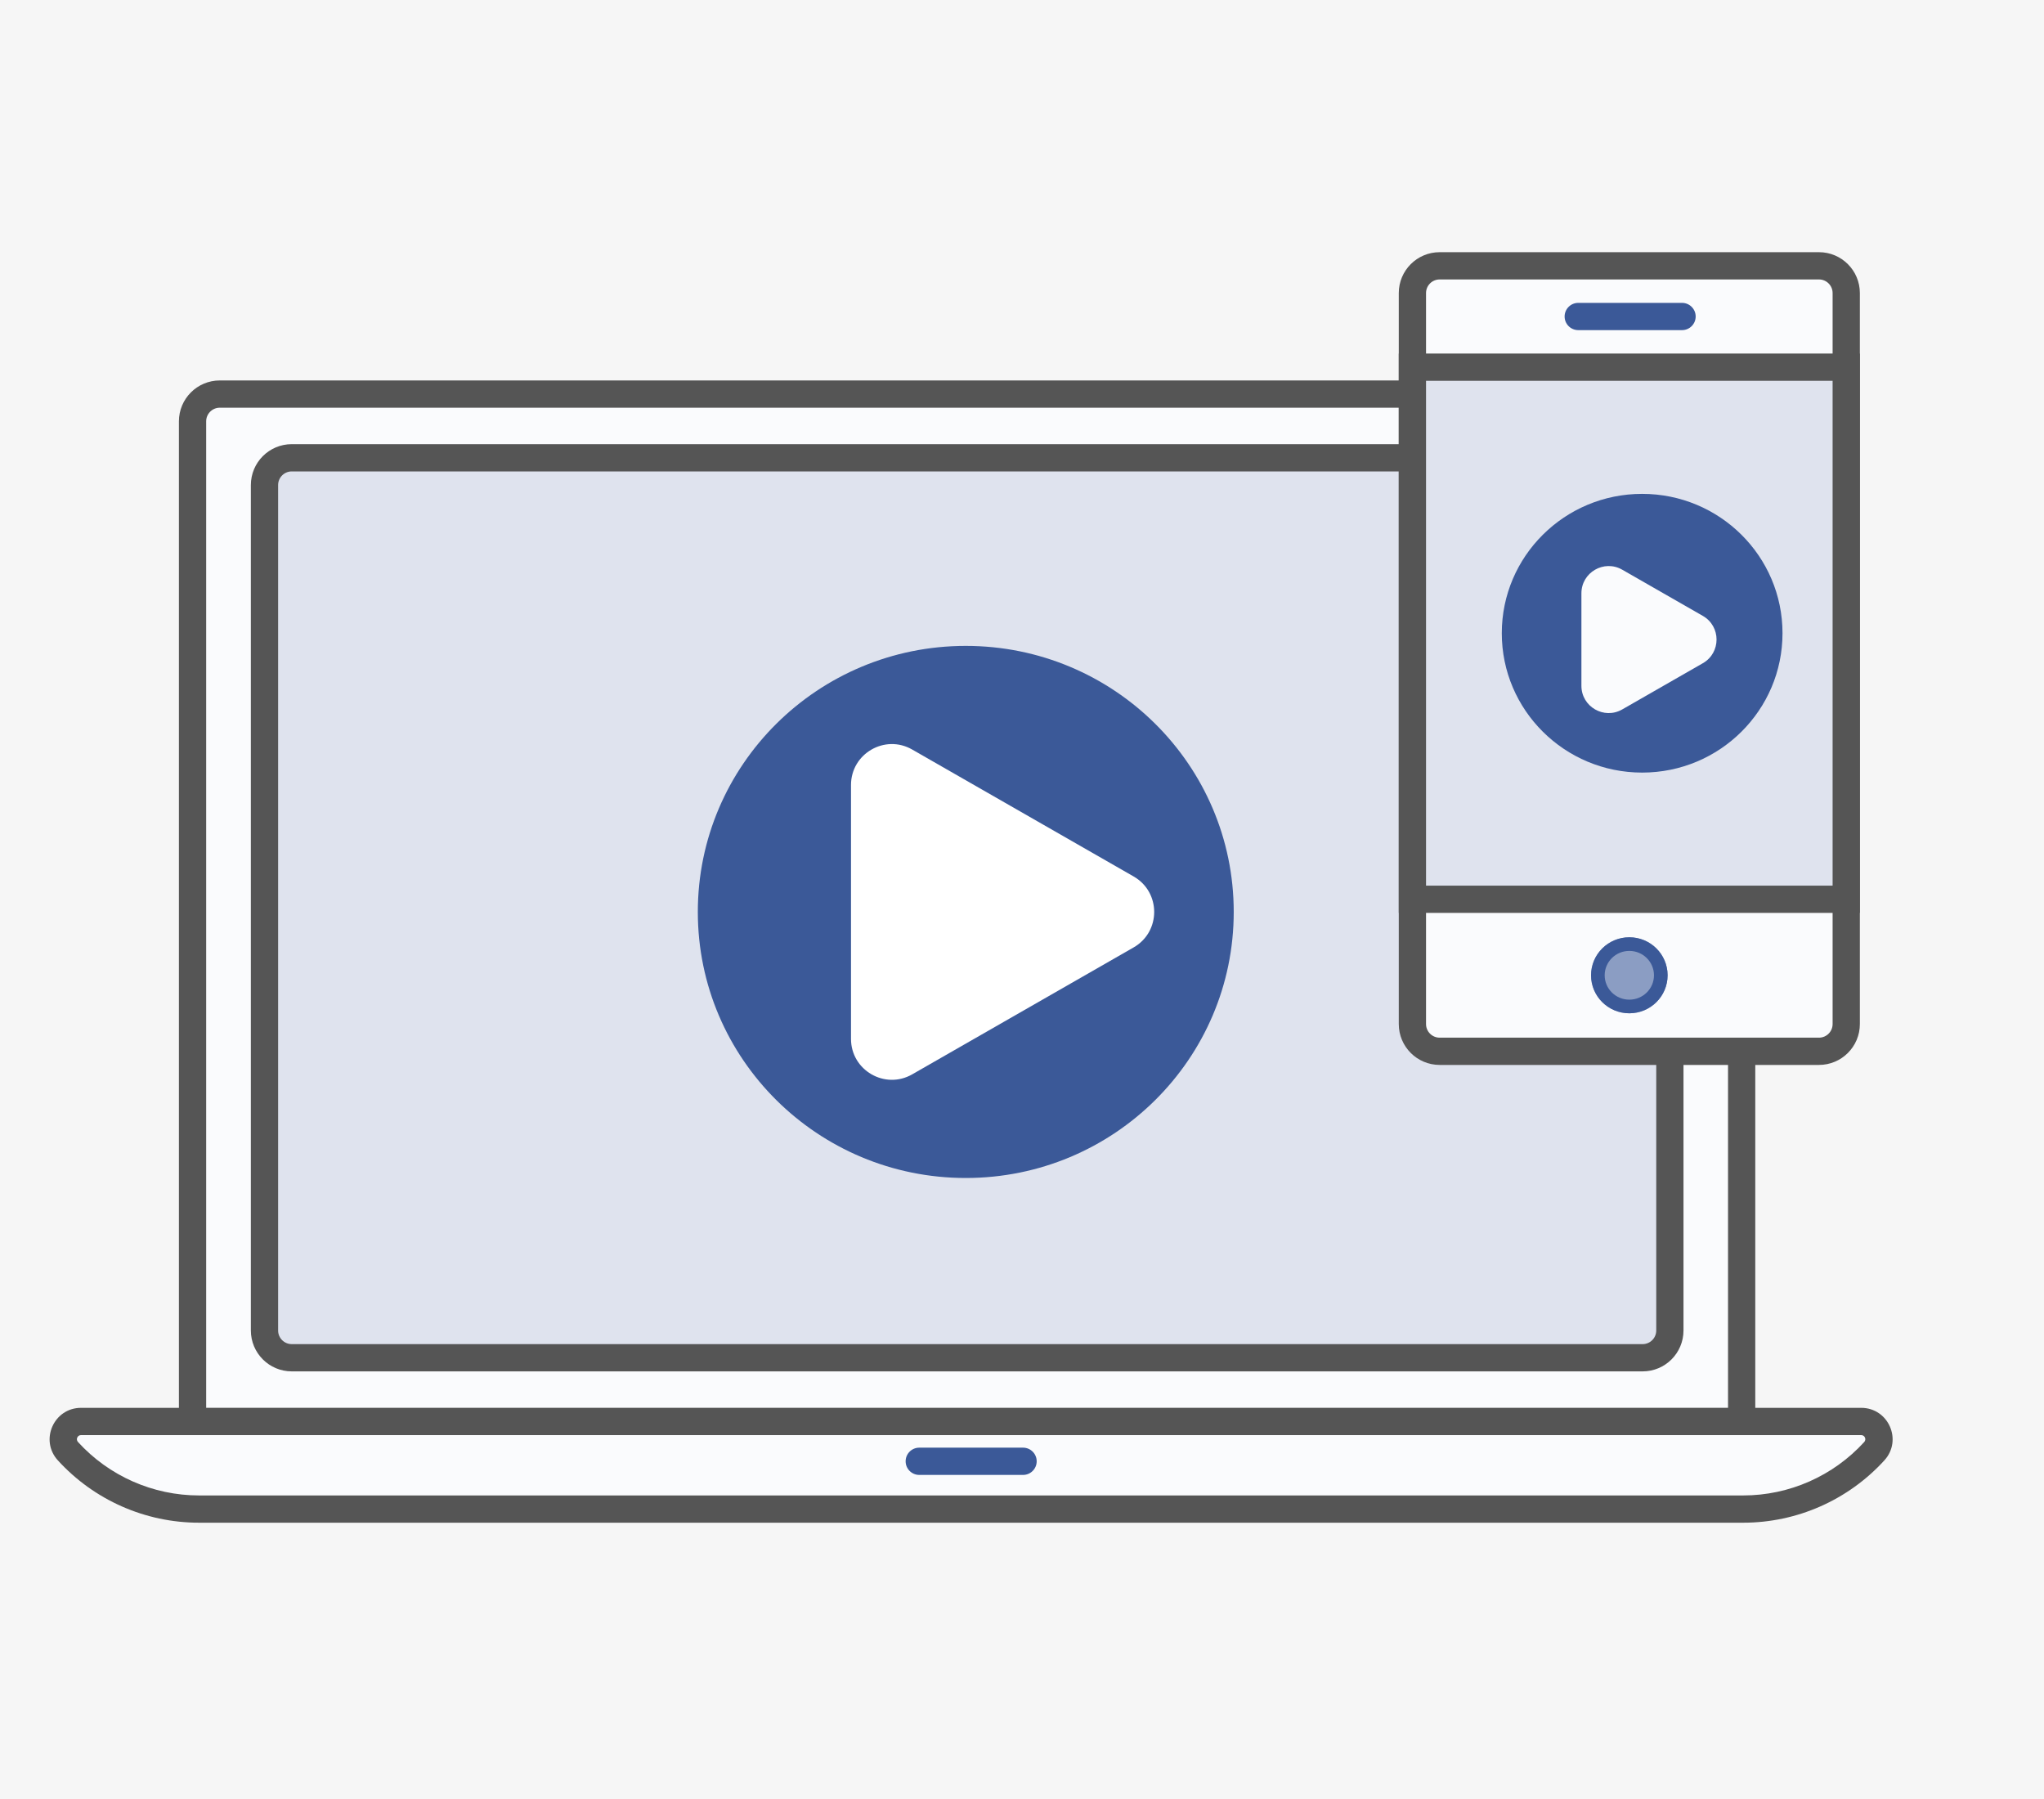 <svg width="150" height="132" viewBox="0 0 150 132" version="1.1" xmlns="http://www.w3.org/2000/svg" xmlns:xlink="http://www.w3.org/1999/xlink">
<rect x="0" y="0" width="150" height="132" fill="#333333" stroke="none"/>
<title>05</title>
<desc>Created using Figma</desc>
<g id="Canvas" transform="translate(-5350 -456)">
<g id="05">
<g id="Rectangle 18">
<use xlink:href="#path0_fill" transform="translate(5350 456)" fill="#F6F6F6"/>
</g>
<g id="Rectangle">
<use xlink:href="#path1_fill" transform="translate(5354.64 560.299)" fill="#FAFBFD"/>
</g>
<g id="Rectangle (Stroke)">
<use xlink:href="#path2_fill" transform="translate(5353.64 559.299)" fill="#555555"/>
</g>
<g id="Rectangle 2">
<use xlink:href="#path3_fill" transform="translate(5364.13 484.915)" fill="#FAFBFD"/>
</g>
<g id="Rectangle 2 (Stroke)">
<use xlink:href="#path4_fill" transform="translate(5363.13 483.915)" fill="#555555"/>
</g>
<g id="Rectangle 2">
<use xlink:href="#path5_fill" transform="translate(5369.41 489.59)" fill="#DFE3EE"/>
</g>
<g id="Rectangle 2 (Stroke)">
<use xlink:href="#path6_fill" transform="translate(5368.41 488.59)" fill="#555555"/>
</g>
<g id="Vector (Stroke)">
<use xlink:href="#path7_fill" transform="translate(5416.46 562.221)" fill="#3B5998"/>
</g>
<g id="Ellipse 6">
<use xlink:href="#path8_fill" transform="translate(5401.21 503.392)" fill="#3B5998"/>
</g>
<g id="Polygon">
<use xlink:href="#path9_fill" transform="matrix(6.16803e-17 1 -1 6.07877e-17 5434.7 510.595)" fill="#FFFFFF"/>
</g>
<g id="Rectangle 2">
<use xlink:href="#path10_fill" transform="translate(5453.65 475.504)" fill="#FAFBFD"/>
</g>
<g id="Rectangle 2 (Stroke)">
<use xlink:href="#path11_fill" transform="translate(5452.65 474.504)" fill="#555555"/>
</g>
<g id="Rectangle 2">
<use xlink:href="#path12_fill" transform="translate(5453.65 482.941)" fill="#DFE3EE"/>
</g>
<g id="Rectangle 2 (Stroke)">
<use xlink:href="#path13_fill" transform="translate(5452.65 481.941)" fill="#555555"/>
</g>
<g id="Vector (Stroke)">
<use xlink:href="#path7_fill" transform="translate(5464.82 478.223)" fill="#3B5998"/>
</g>
<g id="Ellipse 7">
<use xlink:href="#path14_fill" transform="translate(5466.76 524.772)" fill="#8B9DC3"/>
</g>
<g id="Ellipse 7 (Stroke)">
<use xlink:href="#path15_fill" transform="translate(5466.76 524.772)" fill="#3B5998"/>
</g>
<g id="Ellipse 6">
<use xlink:href="#path16_fill" transform="translate(5460.21 492.237)" fill="#3B5998"/>
</g>
<g id="Polygon">
<use xlink:href="#path17_fill" transform="matrix(6.16803e-17 1 -1 6.07877e-17 5475.97 497.533)" fill="#FAFBFD"/>
</g>
</g>
</g>
<defs>
<path id="path0_fill" d="M 0 0L 150 0L 150 132L 0 132L 0 0Z"/>
<path id="path1_fill" d="M 0.342 2.179C -0.42 1.343 0.173 0 1.305 0L 131.943 0C 133.074 0 133.667 1.343 132.905 2.179C 130.438 4.886 126.945 6.428 123.282 6.428L 9.965 6.428C 6.303 6.428 2.81 4.886 0.342 2.179Z"/>
<path id="path2_fill" fill-rule="evenodd" d="M 0.605 3.853C -0.742 2.375 0.307 0 2.307 0L 132.945 0C 134.945 0 135.993 2.375 134.646 3.853C 131.989 6.767 128.228 8.428 124.284 8.428L 10.967 8.428C 7.023 8.428 3.262 6.767 0.605 3.853ZM 2.307 2C 2.044 2 1.907 2.312 2.083 2.506C 4.361 5.004 7.586 6.428 10.967 6.428L 124.284 6.428C 127.665 6.428 130.89 5.004 133.168 2.506C 133.345 2.312 133.207 2 132.945 2L 2.307 2Z"/>
<path id="path3_fill" d="M 0 2C 0 0.895 0.895 0 2 0L 111.682 0C 112.787 0 113.682 0.895 113.682 2L 113.682 75.383L 0 75.383L 0 2Z"/>
<path id="path4_fill" fill-rule="evenodd" d="M 0 3C 0 1.343 1.343 0 3 0L 112.682 0C 114.339 0 115.682 1.343 115.682 3L 115.682 76.383L 115.682 77.383L 114.682 77.383L 1 77.383L 0 77.383L 0 76.383L 0 3ZM 3 2C 2.448 2 2 2.448 2 3L 2 75.383L 113.682 75.383L 113.682 3C 113.682 2.448 113.235 2 112.682 2L 3 2Z"/>
<path id="path5_fill" d="M 0 2C 0 0.895 0.895 0 2 0L 101.134 0C 102.239 0 103.134 0.895 103.134 2L 103.134 64.034C 103.134 65.138 102.239 66.034 101.134 66.034L 2 66.034C 0.895 66.034 0 65.138 0 64.034L 0 2Z"/>
<path id="path6_fill" fill-rule="evenodd" d="M 0 3C 0 1.343 1.343 0 3 0L 102.134 0C 103.791 0 105.134 1.343 105.134 3L 105.134 65.034C 105.134 66.69 103.791 68.034 102.134 68.034L 3 68.034C 1.343 68.034 0 66.69 0 65.034L 0 3ZM 3 2C 2.448 2 2 2.448 2 3L 2 65.034C 2 65.586 2.448 66.034 3 66.034L 102.134 66.034C 102.687 66.034 103.134 65.586 103.134 65.034L 103.134 3C 103.134 2.448 102.687 2 102.134 2L 3 2Z"/>
<path id="path7_fill" fill-rule="evenodd" d="M 0 1C 0 0.448 0.448 0 1 0L 8.618 0C 9.17 0 9.618 0.448 9.618 1C 9.618 1.552 9.17 2 8.618 2L 1 2C 0.448 2 0 1.552 0 1Z"/>
<path id="path8_fill" d="M 39.328 19.521C 39.328 30.302 30.524 39.042 19.664 39.042C 8.804 39.042 0 30.302 0 19.521C 0 8.74 8.804 0 19.664 0C 30.524 0 39.328 8.74 39.328 19.521Z"/>
<path id="path9_fill" d="M 9.715 1.508C 10.868 -0.503 13.768 -0.503 14.921 1.508L 24.234 17.757C 25.38 19.757 23.936 22.249 21.631 22.249L 3.004 22.249C 0.699 22.249 -0.745 19.757 0.402 17.757L 9.715 1.508Z"/>
<path id="path10_fill" d="M 0 2C 0 0.895 0.895 0 2 0L 29.837 0C 30.941 0 31.837 0.895 31.837 2L 31.837 55.634C 31.837 56.738 30.941 57.634 29.837 57.634L 2 57.634C 0.895 57.634 0 56.738 0 55.634L 0 2Z"/>
<path id="path11_fill" fill-rule="evenodd" d="M 0 3C 0 1.343 1.343 0 3 0L 30.837 0C 32.494 0 33.837 1.343 33.837 3L 33.837 56.634C 33.837 58.291 32.494 59.634 30.837 59.634L 3 59.634C 1.343 59.634 0 58.291 0 56.634L 0 3ZM 3 2C 2.448 2 2 2.448 2 3L 2 56.634C 2 57.186 2.448 57.634 3 57.634L 30.837 57.634C 31.389 57.634 31.837 57.186 31.837 56.634L 31.837 3C 31.837 2.448 31.389 2 30.837 2L 3 2Z"/>
<path id="path12_fill" d="M 0 0L 31.837 0L 31.837 39.042L 0 39.042L 0 0Z"/>
<path id="path13_fill" fill-rule="evenodd" d="M 0 0L 1 0L 32.837 0L 33.837 0L 33.837 1L 33.837 40.042L 33.837 41.042L 32.837 41.042L 1 41.042L 0 41.042L 0 40.042L 0 1L 0 0ZM 2 2L 2 39.042L 31.837 39.042L 31.837 2L 2 2Z"/>
<path id="path14_fill" d="M 5.618 2.789C 5.618 4.329 4.361 5.577 2.809 5.577C 1.258 5.577 0 4.329 0 2.789C 0 1.249 1.258 0 2.809 0C 4.361 0 5.618 1.249 5.618 2.789Z"/>
<path id="path15_fill" fill-rule="evenodd" d="M 2.809 4.577C 3.815 4.577 4.618 3.77 4.618 2.789C 4.618 1.808 3.815 1 2.809 1C 1.803 1 1 1.808 1 2.789C 1 3.77 1.803 4.577 2.809 4.577ZM 2.809 5.577C 4.361 5.577 5.618 4.329 5.618 2.789C 5.618 1.249 4.361 0 2.809 0C 1.258 0 0 1.249 0 2.789C 0 4.329 1.258 5.577 2.809 5.577Z"/>
<path id="path16_fill" d="M 20.6 10.225C 20.6 15.873 15.989 20.451 10.3 20.451C 4.612 20.451 0 15.873 0 10.225C 0 4.578 4.612 0 10.3 0C 15.989 0 20.6 4.578 20.6 10.225Z"/>
<path id="path17_fill" d="M 3.659 1.005C 4.427 -0.335 6.361 -0.335 7.129 1.005L 10.521 6.922C 11.285 8.256 10.322 9.917 8.786 9.917L 2.003 9.917C 0.466 9.917 -0.496 8.256 0.268 6.922L 3.659 1.005Z"/>
</defs>
</svg>
